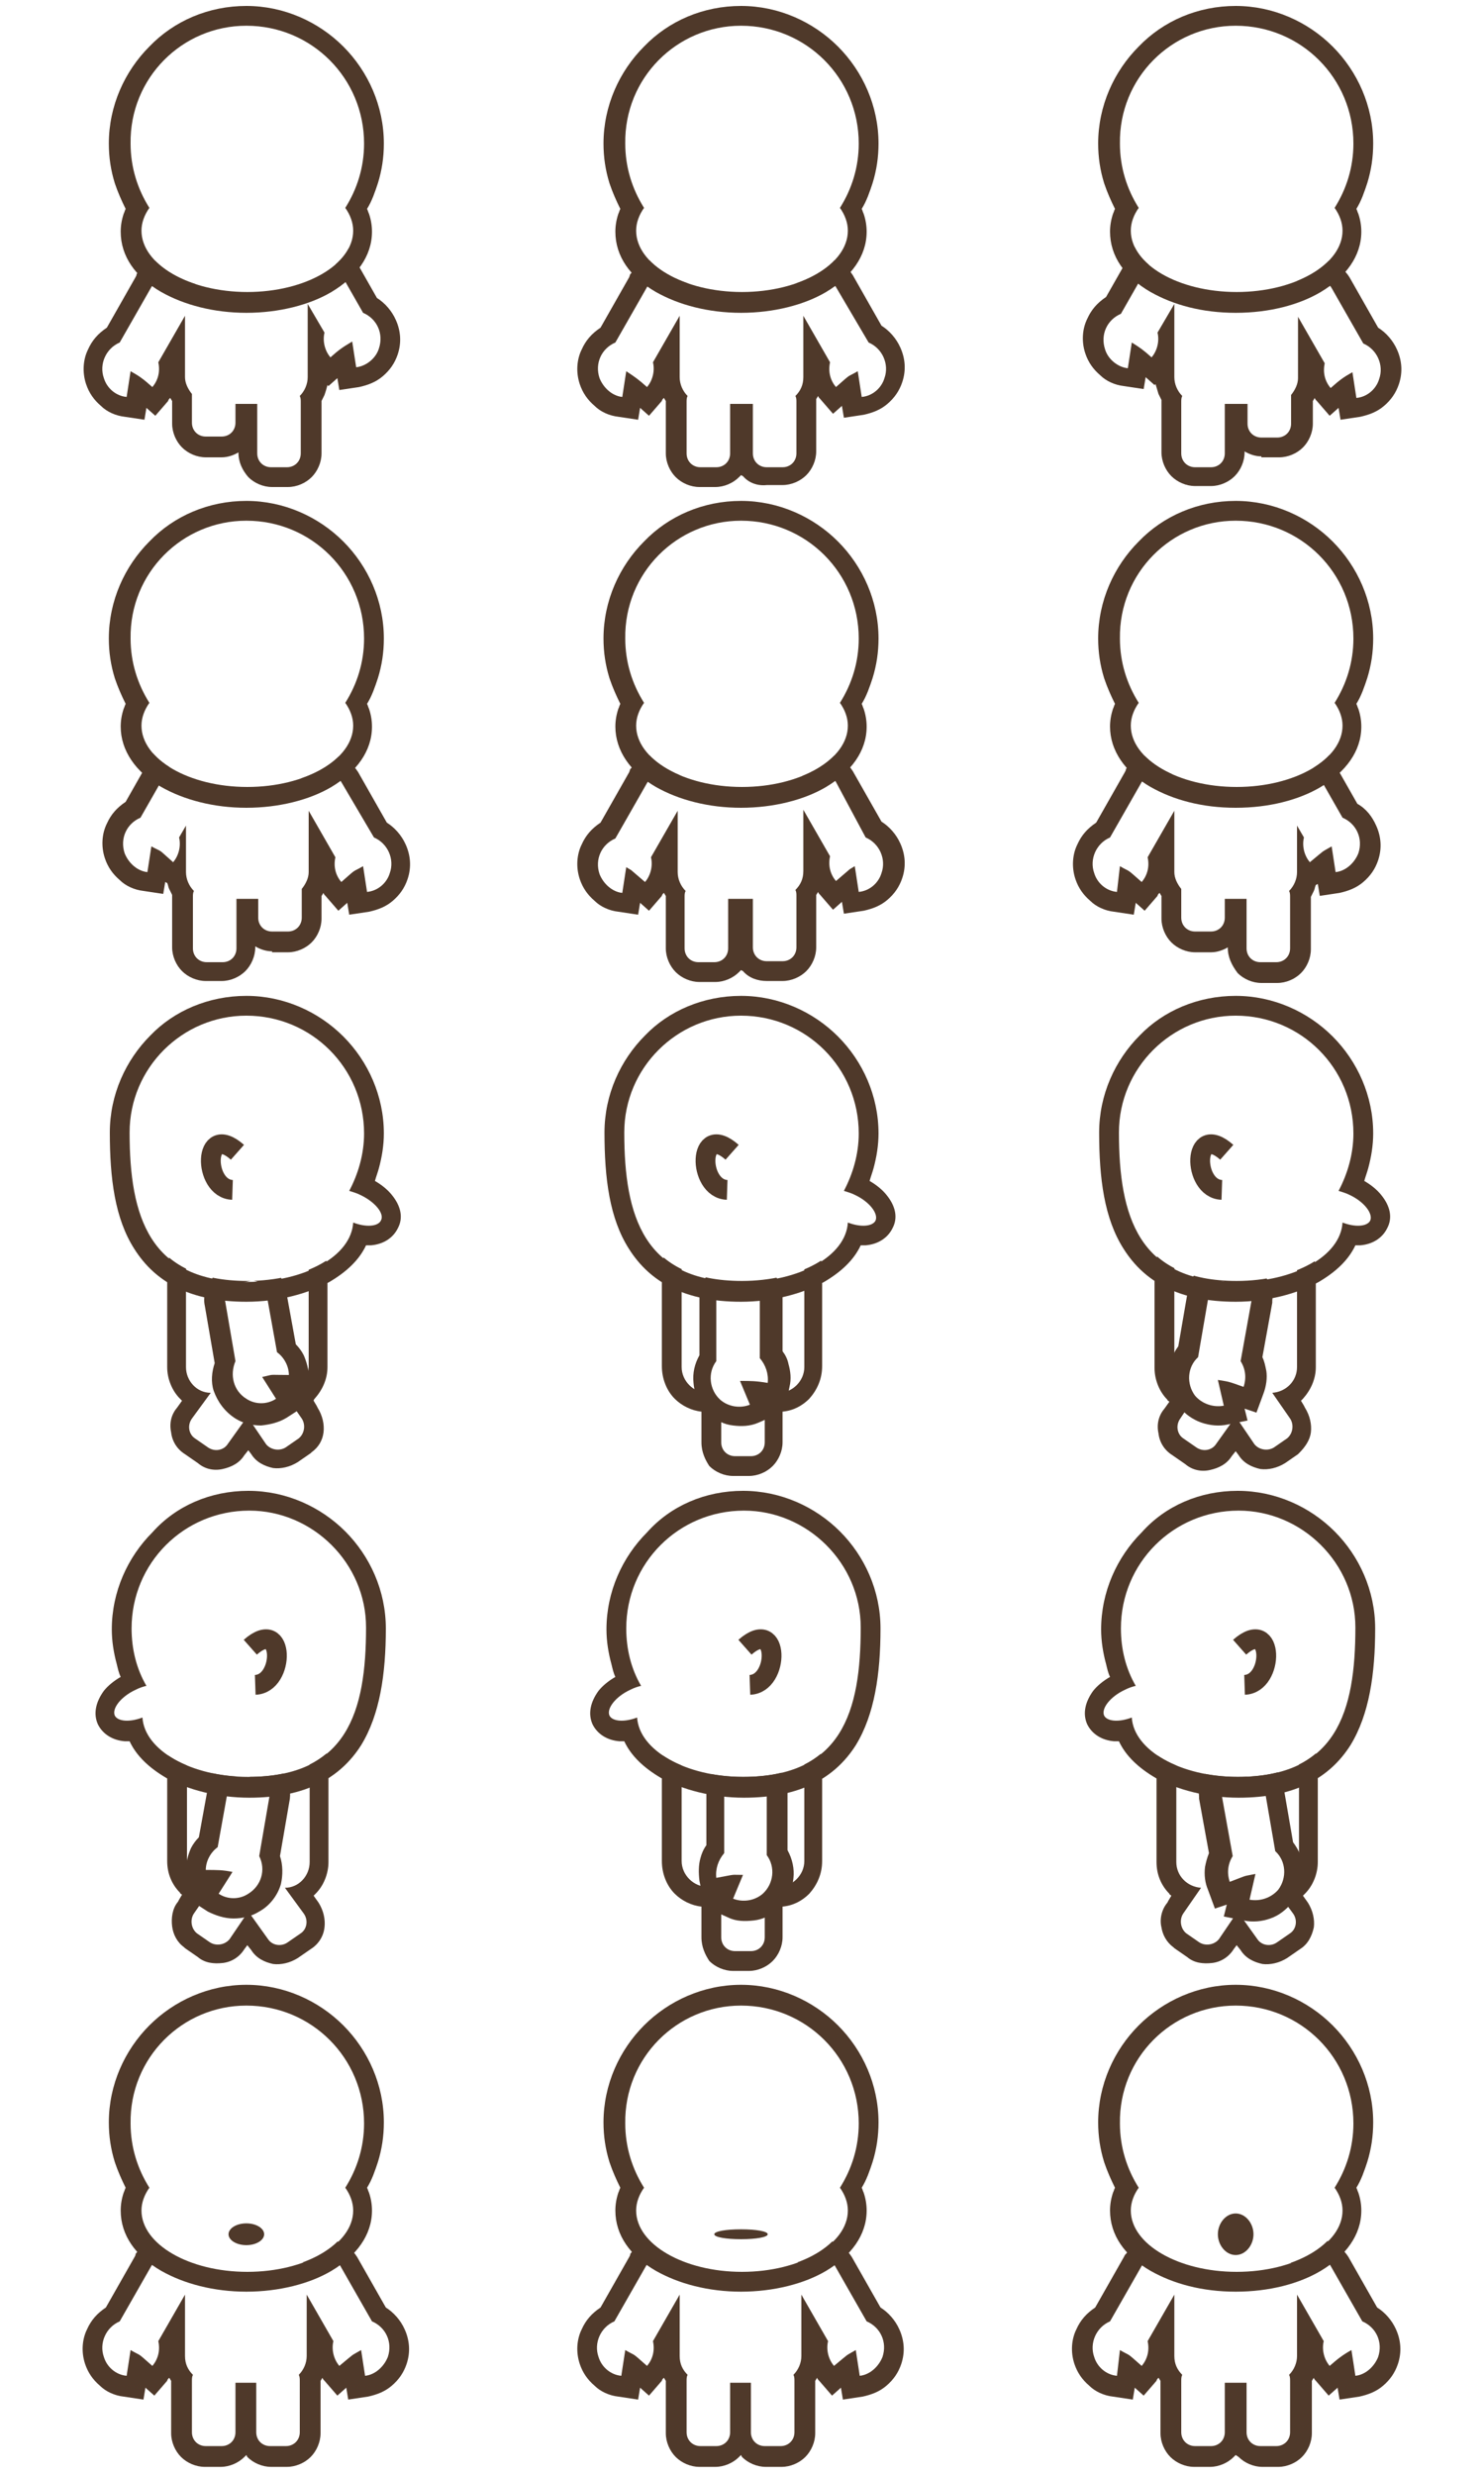 <svg xmlns="http://www.w3.org/2000/svg" xmlns:xlink="http://www.w3.org/1999/xlink" width="150" height="250" viewBox="0 0 150 250"><g id="stroke_legs_1_"><defs><path id="SVGID_1_" d="M0 0v250h150V0H0zm124.9 2.6c6.6 0 11.9 5.3 11.9 11.9 0 2.4-.7 4.6-1.9 6.5.5.7.8 1.5.8 2.3 0 3.4-4.8 6.2-10.7 6.2s-10.7-2.8-10.7-6.2c0-.8.3-1.6.8-2.3-1.2-1.9-1.9-4.1-1.9-6.5-.1-6.6 5.2-11.9 11.7-11.9zm0 50c6.6 0 11.9 5.3 11.9 11.9 0 2.4-.7 4.6-1.9 6.5.5.7.8 1.5.8 2.3 0 3.4-4.8 6.2-10.7 6.2s-10.7-2.8-10.7-6.2c0-.8.3-1.6.8-2.3-1.2-1.9-1.9-4.1-1.9-6.5-.1-6.6 5.2-11.9 11.7-11.9zm-50-50c6.6 0 11.9 5.3 11.9 11.9 0 2.4-.7 4.6-1.9 6.5.5.7.8 1.5.8 2.3 0 3.4-4.8 6.2-10.7 6.2s-10.7-2.8-10.7-6.2c0-.8.3-1.6.8-2.3-1.2-1.9-1.9-4.1-1.9-6.5-.1-6.6 5.2-11.9 11.7-11.9zm0 50c6.6 0 11.9 5.3 11.9 11.9 0 2.4-.7 4.6-1.9 6.5.5.7.8 1.5.8 2.3 0 3.4-4.8 6.2-10.7 6.2s-10.7-2.8-10.7-6.2c0-.8.3-1.6.8-2.3-1.2-1.9-1.9-4.1-1.9-6.5-.1-6.6 5.2-11.9 11.7-11.9zm-50-50c6.6 0 11.9 5.3 11.9 11.9 0 2.4-.7 4.6-1.9 6.5.5.7.8 1.5.8 2.3 0 3.4-4.8 6.2-10.7 6.2-5.9 0-10.7-2.8-10.7-6.2 0-.8.3-1.6.8-2.3-1.2-1.9-1.9-4.1-1.9-6.5-.1-6.6 5.2-11.9 11.7-11.9zm0 50c6.6 0 11.9 5.3 11.9 11.9 0 2.4-.7 4.6-1.9 6.5.5.7.8 1.5.8 2.3 0 3.4-4.8 6.2-10.7 6.2-5.9 0-10.7-2.8-10.7-6.2 0-.8.3-1.6.8-2.3-1.2-1.9-1.9-4.1-1.9-6.5-.1-6.6 5.2-11.9 11.7-11.9zm10.7 170.7c0 3.4-4.8 6.2-10.7 6.2-5.9 0-10.7-2.8-10.7-6.2 0-.8.3-1.6.8-2.3-1.2-1.9-1.9-4.1-1.9-6.5 0-6.6 5.3-11.9 11.9-11.9 6.6 0 11.9 5.3 11.9 11.9 0 2.4-.7 4.6-1.9 6.5.3.7.6 1.4.6 2.3zm-10.5-43.8c-5.8 0-10.5-2.7-10.7-6-1.3.5-2.5.4-2.8-.2-.3-.7.6-1.9 2.1-2.6.4-.2.7-.3 1.1-.4-1-1.7-1.5-3.7-1.5-5.8 0-6.6 5.3-11.9 11.9-11.9 6.6 0 11.9 5.3 11.9 11.9-.2 8.4-2.1 15-12 15zm13.4-56.3c-.3.6-1.5.7-2.8.2-.2 3.4-4.9 6-10.7 6-9.9 0-11.9-6.6-11.9-15.1 0-6.6 5.3-11.9 11.9-11.9 6.6 0 11.9 5.3 11.9 11.9 0 2.1-.6 4.1-1.5 5.8.3.1.7.2 1.1.4 1.3.9 2.3 2 2 2.7zm47.1 100.1c0 3.4-4.8 6.2-10.7 6.2s-10.7-2.8-10.7-6.2c0-.8.3-1.6.8-2.3-1.2-1.9-1.9-4.1-1.9-6.5 0-6.6 5.3-11.9 11.9-11.9 6.6 0 11.9 5.3 11.9 11.9 0 2.4-.7 4.6-1.9 6.5.3.7.6 1.4.6 2.3zm-10.5-43.8c-5.8 0-10.5-2.7-10.7-6-1.3.5-2.5.4-2.8-.2-.3-.7.6-1.9 2.1-2.6.4-.2.7-.3 1.1-.4-1-1.7-1.5-3.7-1.5-5.8 0-6.6 5.3-11.9 11.9-11.9 6.6 0 11.9 5.3 11.9 11.9-.2 8.4-2.1 15-12 15zm13.4-56.3c-.3.6-1.5.7-2.8.2-.2 3.4-4.9 6-10.7 6-9.9 0-11.9-6.6-11.9-15.1 0-6.6 5.3-11.9 11.9-11.9 6.6 0 11.9 5.3 11.9 11.9 0 2.1-.6 4.1-1.5 5.8.3.1.7.2 1.1.4 1.3.9 2.3 2 2 2.7zm47.1 100.1c0 3.4-4.8 6.2-10.7 6.2s-10.7-2.8-10.7-6.2c0-.8.3-1.6.8-2.3-1.2-1.9-1.9-4.1-1.9-6.5 0-6.6 5.3-11.9 11.9-11.9 6.6 0 11.9 5.3 11.9 11.9 0 2.4-.7 4.6-1.9 6.5.3.7.6 1.4.6 2.3zm-10.5-43.8c-5.8 0-10.5-2.7-10.7-6-1.3.5-2.5.4-2.8-.2-.3-.7.6-1.9 2.1-2.6.4-.2.7-.3 1.1-.4-1-1.7-1.5-3.7-1.5-5.8 0-6.6 5.3-11.9 11.9-11.9 6.6 0 11.9 5.3 11.9 11.9-.2 8.4-2.1 15-12 15zm13.4-56.3c-.3.6-1.5.7-2.8.2-.2 3.4-4.9 6-10.7 6-9.9 0-11.9-6.6-11.9-15.1 0-6.6 5.3-11.9 11.9-11.9 6.6 0 11.9 5.3 11.9 11.9 0 2.1-.6 4.1-1.5 5.8.3.1.7.2 1.1.4 1.3.9 2.3 2 2 2.7z"/></defs><clipPath id="SVGID_2_"><use xlink:href="#SVGID_1_" overflow="visible"/></clipPath><g id="stroke_legs" clip-path="url(#SVGID_2_)"><path fill-rule="evenodd" clip-rule="evenodd" fill="#4F392A" d="M123.8 90.7v2c0 .8-.6 1.4-1.4 1.4h-1.6c-.8 0-1.4-.6-1.4-1.4v-2.9c-.4-.5-.7-1.1-.7-1.7v-6.2l-2.7 4.7c.2.9 0 1.8-.6 2.5-1.7-1.5-1-.9-2.2-1.6l-.3 2.6c-1.1-.1-2-.9-2.3-1.9-.5-1.4.2-3 1.6-3.6l3.2-5.6c.4-.7 1.3-.9 1.9-.5 0 0 13.7-4.1 15.2-1.5l3.2 5.6c1.4.6 2.1 2.1 1.6 3.6-.4 1-1.3 1.8-2.3 1.9l-.4-2.6c-1.2.7-.5.2-2.2 1.6-.6-.7-.8-1.7-.6-2.5l-.7-1.2v4.7c0 .7-.3 1.4-.8 1.9.1.2.1.4.1.6v5.2c0 .8-.6 1.4-1.4 1.4h-1.6c-.8 0-1.4-.6-1.4-1.4v-5h-2.2v-.1zm.3 5c-.5.3-1.1.5-1.7.5h-1.6c-.9 0-1.8-.4-2.4-1-.6-.6-1-1.5-1-2.4v-2.3c-.1-.1-.1-.2-.2-.3-.1.1-.2.2-.2.3l-1.3 1.5-.9-.8-.2 1.2-2-.3c-.9-.1-1.8-.5-2.4-1.1-.7-.6-1.2-1.3-1.5-2.2-.4-1.2-.3-2.5.2-3.5.4-.9 1-1.6 1.9-2.2l2.9-5.1.1-.2v-.1c.5-.7 1.1-1.1 1.9-1.3.5-.1 1.1-.2 1.7 0 .6-.2 1.5-.4 2.7-.7l.7-1.2v1.1c4.7-1.1 12-2.2 13.5.5l2.9 5.1c.9.5 1.5 1.3 1.9 2.2.5 1.1.6 2.3.2 3.5-.3.9-.8 1.6-1.5 2.2-.7.6-1.5.9-2.4 1.1l-2 .3-.2-1.2-.2.1c-.1.2-.1.4-.2.6l-.3.6v5.3c0 .9-.4 1.8-1 2.4-.6.6-1.5 1-2.4 1h-1.6c-.9 0-1.8-.4-2.4-1-.6-.8-1-1.6-1-2.6z"/><path fill-rule="evenodd" clip-rule="evenodd" fill="#4F392A" d="M116.4 36.1c.6-.7.8-1.7.6-2.5l1.7-2.9v7.4c0 .7.3 1.4.8 1.9-.1.2-.1.4-.1.6v5.2c0 .8.6 1.4 1.4 1.4h1.6c.8 0 1.4-.6 1.4-1.4v-5h2.3v2c0 .8.6 1.4 1.4 1.4h1.6c.8 0 1.4-.6 1.4-1.4v-2.9c.4-.5.7-1.1.7-1.7V32l2.7 4.7c-.2.9 0 1.8.6 2.5.9-.8 1.3-1.1 2.2-1.6l.4 2.6c1.1-.1 2-.9 2.3-1.9.5-1.4-.2-3-1.6-3.6l-3.2-5.6c-.4-.7-1.2-.9-1.9-.5-1.6.9-13.3-7.6-16.2-2.5l-3.2 5.6c-1.4.6-2.1 2.1-1.6 3.6.3 1 1.3 1.8 2.3 1.9l.4-2.6c.8.5 1.1.7 2 1.5zm11.1 10c-.6 0-1.2-.2-1.7-.5v.1c0 .9-.4 1.8-1 2.4-.6.6-1.5 1-2.4 1h-1.6c-.9 0-1.8-.4-2.4-1-.6-.6-1-1.5-1-2.4v-5.3l-.3-.6c-.1-.3-.2-.7-.3-1l-.1.1-.9-.8-.2 1.2-2-.3c-.9-.1-1.8-.5-2.4-1.1-.7-.6-1.2-1.3-1.5-2.2-.4-1.2-.3-2.5.2-3.5.4-.9 1-1.6 1.9-2.2l2.9-5.1c2.8-5 9.6-1.9 14.5.3v-.8l.7 1.2c1 .6 1.5 1.3 1.8 1.1.8-.5 1.7-.6 2.6-.3.8.2 1.6.8 2.1 1.6l2.9 5.1c.8.5 1.5 1.3 1.9 2.2.5 1.1.6 2.3.2 3.5-.3.9-.8 1.6-1.5 2.2-.7.6-1.5.9-2.4 1.1l-2 .3-.2-1.2-.9.8-1.3-1.5c-.1-.1-.2-.2-.2-.3-.1.1-.1.2-.2.3v2.3c0 .9-.4 1.8-1 2.4-.6.6-1.5 1-2.4 1h-1.8z"/><path fill-rule="evenodd" clip-rule="evenodd" fill="#4F392A" d="M23.8 40.7v2c0 .8-.6 1.4-1.4 1.4h-1.6c-.8 0-1.4-.6-1.4-1.4v-2.9c-.4-.5-.7-1.1-.7-1.7v-6.2L16 36.6c.2.9 0 1.8-.6 2.5-.9-.8-1.3-1.1-2.2-1.6l-.4 2.6c-1.1-.1-2-.9-2.3-1.9-.5-1.4.2-3 1.6-3.6l3.2-5.6c.4-.7 1.3-.9 1.9-.5l1.4.8s12.8-7.1 14.9-3.3l3.2 5.6c1.4.6 2.1 2.1 1.6 3.6-.3 1-1.3 1.8-2.3 1.9l-.4-2.6c-1 .6-1.3.8-2.2 1.6-.6-.7-.8-1.7-.6-2.5l-1.7-2.9v7.4c0 .7-.3 1.4-.8 1.9.1.2.1.4.1.6v5.2c0 .8-.6 1.4-1.4 1.4h-1.6c-.8 0-1.4-.6-1.4-1.4v-5h-2.2v-.1zm.3 5c-.5.3-1.1.5-1.7.5h-1.6c-.9 0-1.8-.4-2.4-1-.6-.6-1-1.5-1-2.4v-2.3c-.1-.1-.1-.2-.2-.3-.1.1-.2.2-.2.3L15.7 42l-.9-.8-.2 1.2-2-.3c-.9-.1-1.8-.5-2.4-1.1-.7-.6-1.2-1.3-1.5-2.2-.4-1.2-.3-2.5.2-3.5.4-.9 1-1.6 1.9-2.2l2.9-5.1.1-.2v-.1c.5-.7 1.1-1.1 1.9-1.3.8-.2 1.8-.1 2.6.3l.2.1.2.1c.2-.1.5-.3.8-.4l1.2-2.1V26c4.4-2 12.3-5 14.5-1l2.9 5.1c.8.5 1.5 1.3 1.9 2.2.5 1.1.6 2.3.2 3.5-.3.9-.8 1.6-1.5 2.2-.7.6-1.5.9-2.4 1.1l-2 .3-.2-1.2-.9.8-.1-.1c-.1.4-.2.7-.3 1l-.3.6v5.3c0 .9-.4 1.8-1 2.4-.6.6-1.5 1-2.4 1h-1.6c-.9 0-1.8-.4-2.4-1-.6-.7-1-1.5-1-2.5z"/><path fill-rule="evenodd" clip-rule="evenodd" fill="#4F392A" d="M72.9 190.7v5c0 .8.6 1.4 1.4 1.4h1.6c.8 0 1.4-.6 1.4-1.4v-3.3l.6-1.2.8-.6c1.4 0 2.6-1.2 2.6-2.6v-9.7c0-1.4-1.2-2.6-2.6-2.6h-7.2c-1.4 0-2.6 1.2-2.6 2.6v9.7c0 1.4 1.2 2.6 2.6 2.6h1.4v.1zm-2 5v-3.1c-1-.1-2-.6-2.7-1.3-.8-.8-1.3-2-1.3-3.3v-9.7c0-1.3.5-2.4 1.3-3.2.8-.8 2-1.4 3.2-1.4h7.2c1.3 0 2.4.5 3.2 1.4.8.8 1.3 2 1.3 3.2v9.7c0 1.3-.5 2.4-1.3 3.3-.7.7-1.6 1.2-2.7 1.3v3.1c0 .9-.4 1.8-1 2.4-.6.6-1.5 1-2.4 1h-1.6c-.9 0-1.8-.4-2.4-1-.4-.6-.8-1.4-.8-2.4z"/><path fill-rule="evenodd" clip-rule="evenodd" fill="#4F392A" d="M31.7 141.5l.3.5.1.2c.5.8.7 1.7.6 2.5-.1.8-.5 1.5-1.2 2l-.1.1-1.3.9c-.8.5-1.7.7-2.5.6-.9-.2-1.7-.6-2.2-1.4l-.3-.4-.4.5c-.5.8-1.3 1.2-2.2 1.4-.9.2-1.8 0-2.5-.6l-1.3-.9c-.8-.5-1.3-1.3-1.4-2.2-.2-.9 0-1.8.6-2.5l.5-.7-.2-.2c-.8-.8-1.3-2-1.3-3.2v-9.7c0-1.3.5-2.4 1.3-3.2.8-.8 2-1.4 3.2-1.4h7.2c1.3 0 2.4.5 3.2 1.4.8.8 1.3 2 1.3 3.2v9.7c0 1.2-.5 2.3-1.3 3.2 0 0-.1.1-.1.2zm-3-.8l1.8 2.6c.4.6.3 1.5-.3 2l-1.3.9c-.6.4-1.5.3-2-.3l-1.9-2.8-2 2.8c-.4.6-1.3.8-2 .3l-1.3-.9c-.6-.4-.8-1.3-.3-2l1.9-2.6c-1.4 0-2.5-1.2-2.5-2.6v-9.7c0-1.4 1.2-2.6 2.6-2.6h7.2c1.4 0 2.6 1.2 2.6 2.6v9.7c-.1 1.4-1.2 2.5-2.5 2.6z"/><path fill-rule="evenodd" clip-rule="evenodd" fill="#4F392A" d="M26.1 90.7v2c0 .8.6 1.4 1.4 1.4h1.6c.8 0 1.4-.6 1.4-1.4v-2.9c.4-.5.7-1.1.7-1.7v-6.2l2.7 4.7c-.2.9 0 1.8.6 2.5 1.7-1.5 1-.9 2.2-1.6l.4 2.6c1.1-.1 2-.9 2.3-1.9.5-1.4-.2-3-1.6-3.6L34.5 79c-.4-.7-1.3-.9-1.9-.5-3.7 2.2-11.1-8.7-15.2-1.5l-3.2 5.6c-1.4.6-2.1 2.1-1.6 3.6.4 1 1.3 1.8 2.3 1.9l.4-2.6c1.3.7.5.1 2.2 1.6.6-.7.8-1.7.6-2.5l.7-1.2v4.7c0 .7.3 1.4.8 1.9-.1.2-.1.4-.1.6v5.2c0 .8.6 1.4 1.4 1.4h1.6c.8 0 1.4-.6 1.4-1.4v-5h2.2v-.1zm1.4 5.4c-.6 0-1.2-.2-1.7-.5v.1c0 .9-.4 1.8-1 2.4-.6.6-1.5 1-2.4 1h-1.6c-.9 0-1.8-.4-2.4-1-.6-.6-1-1.5-1-2.4v-5.3l-.3-.6c-.1-.2-.1-.4-.2-.6l-.2-.1-.2 1.2-2-.3c-.9-.1-1.8-.5-2.4-1.1-.7-.6-1.2-1.3-1.5-2.2-.4-1.2-.3-2.5.2-3.5.4-.9 1-1.6 1.9-2.2l2.9-5.1c3.5-6.1 8-3.4 12.2-.9.5.3.9.5 1.3.8v-1.4l1.1 2c.6.3 1.1.4 1.3.3.8-.5 1.7-.6 2.6-.3.8.2 1.6.8 2.1 1.6l2.9 5.1c.8.5 1.5 1.3 1.9 2.2.5 1.1.6 2.3.2 3.5-.3.9-.8 1.6-1.5 2.2-.7.6-1.5.9-2.4 1.1l-2 .3-.2-1.2-.9.8-1.3-1.5c-.1-.1-.2-.2-.2-.3-.1.1-.1.2-.2.3v2.3c0 .9-.4 1.8-1 2.4-.6.6-1.5 1-2.4 1h-1.6z"/><path fill-rule="evenodd" clip-rule="evenodd" fill="#4F392A" d="M76.1 90.7v5c0 .8.6 1.4 1.4 1.4h1.6c.8 0 1.4-.6 1.4-1.4v-5.2c0-.2 0-.4-.1-.6.5-.5.8-1.1.8-1.9v-6.2l2.7 4.7c-.2.9 0 1.8.6 2.5l1.4-1.2.5-.3.4 2.6c1.1-.1 2-.9 2.3-1.9.5-1.4-.2-3-1.6-3.6l-3-5.6c-.4-.7-1.2-.9-1.9-.5l-1.4.8-.1.1v-.9c0-1.4-1.2-2.6-2.6-2.6h-7.2c-1.4 0-2.6 1.2-2.6 2.6v.9l-1.4-.8c-.7-.4-1.5-.2-1.9.5l-3.2 5.6c-1.4.6-2.1 2.1-1.6 3.6.4 1 1.3 1.8 2.3 1.9l.4-2.6.5.3 1.4 1.2c.6-.7.8-1.7.6-2.5l2.7-4.7v6.2c0 .7.3 1.4.8 1.9-.1.2-.1.4-.1.6v5.2c0 .8.6 1.4 1.4 1.4h1.6c.8 0 1.4-.6 1.4-1.4v-5h2.5v-.1zm-1 7.4l-.2-.1-.2.2c-.6.6-1.5 1-2.4 1h-1.6c-.9 0-1.8-.4-2.4-1-.6-.6-1-1.5-1-2.4v-5.3c-.1-.1-.1-.2-.2-.3-.1.1-.2.2-.2.3L65.6 92l-.9-.8-.2 1.2-2-.3c-.9-.1-1.8-.5-2.4-1.1-.7-.6-1.2-1.3-1.5-2.2-.4-1.2-.3-2.5.2-3.5.4-.9 1-1.6 1.9-2.2l2.9-5.1.1-.3.1-.1c.5-.7 1.1-1.1 1.9-1.3.5-.1 1-.2 1.5-.1.2-.4.5-.8.9-1.2.8-.8 2-1.4 3.2-1.4h7.2c1.3 0 2.4.5 3.2 1.4.3.3.6.8.9 1.2.5-.1 1-.1 1.5.1.8.2 1.6.8 2.1 1.6l2.9 5.1c.8.5 1.5 1.3 1.9 2.2.5 1.1.6 2.3.2 3.5-.3.9-.8 1.6-1.5 2.2-.7.6-1.5.9-2.4 1.1l-2 .3-.2-1.2-.9.8-1.3-1.5c-.1-.1-.2-.2-.2-.3-.1.1-.1.2-.2.3v5.3c0 .9-.4 1.8-1 2.4-.6.6-1.5 1-2.4 1h-1.6c-.9 0-1.8-.3-2.4-1z"/><path fill-rule="evenodd" clip-rule="evenodd" fill="#4F392A" d="M28.7 175.8h-7.2c-1.4 0-2.6 1.2-2.6 2.6v9.7c0 1.4 1.1 2.5 2.5 2.6l-1.8 2.6c-.4.6-.3 1.5.3 2l1.3.9c.6.4 1.5.3 2-.3l1.9-2.8 2 2.8c.4.6 1.3.8 2 .3l1.3-.9c.6-.4.8-1.3.3-2l-1.9-2.6c1.4 0 2.5-1.2 2.5-2.6v-9.7c0-1.4-1.2-2.6-2.6-2.6zm-7.2-2h7.2c1.3 0 2.4.5 3.2 1.4.8.8 1.3 2 1.3 3.2v9.7c0 1.2-.5 2.4-1.3 3.2l-.2.2.5.7c.5.8.7 1.7.6 2.5-.1.9-.6 1.7-1.4 2.2l-1.3.9c-.8.5-1.7.7-2.5.6-.9-.2-1.7-.6-2.2-1.4l-.4-.5-.3.4c-.5.8-1.3 1.3-2.2 1.4-.9.1-1.8 0-2.5-.6l-1.3-.9-.1-.1c-.7-.5-1.1-1.3-1.2-2.1-.1-.8 0-1.8.6-2.5l.1-.2.3-.5c-.1-.1-.2-.1-.2-.2-.8-.8-1.3-1.9-1.3-3.2v-9.7c0-1.3.5-2.4 1.3-3.2.8-.8 2-1.3 3.3-1.3z"/><path fill-rule="evenodd" clip-rule="evenodd" fill="#4F392A" d="M121.3 123.8h7.2c1.3 0 2.4.5 3.2 1.4.8.8 1.3 2 1.3 3.2v9.7c0 1.2-.5 2.3-1.3 3.2l-.2.2.3.5.1.2c.5.8.7 1.7.6 2.5-.1.8-.6 1.5-1.2 2.1l-.1.1-1.3.9c-.8.5-1.7.7-2.5.6-.9-.2-1.7-.6-2.2-1.4l-.3-.4-.4.5c-.5.8-1.3 1.2-2.2 1.4-.9.2-1.8 0-2.5-.6l-1.3-.9c-.8-.5-1.3-1.3-1.4-2.2-.2-.9 0-1.8.6-2.5l.5-.7c-.1-.1-.2-.1-.2-.2-.8-.8-1.3-2-1.3-3.2v-9.7c0-1.3.5-2.4 1.3-3.2.9-1 2-1.5 3.3-1.5zm0 2h7.2c1.4 0 2.6 1.2 2.6 2.6v9.7c0 1.4-1.1 2.5-2.5 2.6l1.8 2.6c.4.6.3 1.5-.3 2l-1.3.9c-.6.4-1.5.3-2-.3l-1.9-2.8-2 2.8c-.4.6-1.3.8-2 .3l-1.3-.9c-.6-.4-.8-1.3-.3-2l1-1.5s.2-1.3-.1-1.4c-.9-.4-1.5-1.3-1.5-2.4v-9.7c0-1.3 1.2-2.5 2.6-2.5z"/><path fill-rule="evenodd" clip-rule="evenodd" fill="#4F392A" d="M128.7 175.8h-7.2c-1.4 0-2.6 1.2-2.6 2.6v9.7c0 1.4 1.1 2.5 2.5 2.6l-1.8 2.6c-.4.6-.3 1.5.3 2l1.3.9c.6.4 1.5.3 2-.3l1.9-2.8 2 2.8c.4.6 1.3.8 2 .3l1.3-.9c.6-.4.8-1.3.3-2l-1.1-1.5s.1-1.2.4-1.4c.8-.5 1.3-1.3 1.3-2.3v-9.7c0-1.4-1.2-2.6-2.6-2.6zm-7.2-2h7.2c1.3 0 2.4.5 3.2 1.4.8.8 1.3 2 1.3 3.2v9.7c0 1.2-.5 2.4-1.3 3.2l-.2.2.5.7c.5.8.7 1.7.6 2.5-.2.9-.6 1.7-1.4 2.2l-1.3.9c-.8.5-1.7.7-2.5.6-.9-.2-1.7-.6-2.2-1.4l-.4-.5-.3.4c-.5.8-1.3 1.3-2.2 1.4-.9.1-1.8 0-2.5-.6l-1.3-.9-.1-.1c-.7-.5-1.1-1.3-1.2-2-.2-.8 0-1.8.6-2.5l.1-.2.3-.5c-.1-.1-.2-.1-.2-.2-.8-.8-1.3-1.9-1.3-3.2v-9.7c0-1.3.5-2.4 1.3-3.2.8-.9 2-1.4 3.3-1.4z"/><path fill-rule="evenodd" clip-rule="evenodd" fill="#4F392A" d="M65.4 39.1c.6-.7.8-1.7.6-2.5l2.7-4.7v6.2c0 .7.3 1.4.8 1.9-.1.2-.1.4-.1.6v5.2c0 .8.6 1.4 1.4 1.4h1.6c.8 0 1.4-.6 1.4-1.4v-5h2.3v5c0 .8.6 1.4 1.4 1.4h1.6c.8 0 1.4-.6 1.4-1.4v-5.2c0-.2 0-.4-.1-.6.5-.5.8-1.1.8-1.9v-6.2l2.7 4.7c-.2.9 0 1.8.6 2.5 1.7-1.5 1-.9 2.2-1.6l.4 2.6c1.1-.1 2-.9 2.3-1.9.5-1.4-.2-3-1.6-3.6L84.5 29c-.4-.7-1.2-.9-1.9-.5-.3.2-14.9.3-15.3 0-.7-.4-1.5-.2-1.9.5l-3.2 5.6c-1.4.6-2.1 2.1-1.6 3.6.4 1 1.3 1.8 2.3 1.9l.4-2.6c.9.6 1.2.8 2.1 1.6zm9.7 9l-.2-.1-.2.2c-.6.6-1.5 1-2.4 1h-1.6c-.9 0-1.8-.4-2.4-1-.6-.6-1-1.5-1-2.4v-5.3c-.1-.1-.1-.2-.2-.3-.1.1-.2.2-.2.3L65.6 42l-.9-.8-.2 1.2-2-.3c-.9-.1-1.8-.5-2.4-1.1-.7-.6-1.2-1.3-1.5-2.2-.4-1.2-.3-2.5.2-3.5.4-.9 1-1.6 1.9-2.2l2.9-5.1.1-.3.1-.1c.5-.7 1.1-1.1 1.9-1.3.8-.2 1.8-.1 2.6.3h1.1l1.3-2.3v2.2c.9 0 2.1-.1 3.3-.1 1.9 0 3.7 0 5.1.1v-2.3l1.3 2.3h1.1c.8-.5 1.7-.6 2.6-.3.8.2 1.6.8 2.1 1.6l2.9 5.1c.8.5 1.5 1.3 1.9 2.2.5 1.1.6 2.3.2 3.5-.3.9-.8 1.6-1.5 2.2-.7.6-1.5.9-2.4 1.1l-2 .3-.2-1.2-.9.8-1.3-1.5c-.1-.1-.2-.2-.2-.3-.1.1-.1.2-.2.3v5.3c0 .9-.4 1.8-1 2.4-.6.6-1.5 1-2.4 1h-1.6c-.9.1-1.8-.2-2.4-.9z"/><path fill-rule="evenodd" clip-rule="evenodd" fill="#4F392A" d="M73.8 240.7v5c0 .8-.6 1.4-1.4 1.4h-1.6c-.8 0-1.4-.6-1.4-1.4v-5.2c0-.2 0-.4.1-.6-.5-.5-.8-1.1-.8-1.9v-6.2l-2.7 4.7c.2.9 0 1.8-.6 2.5-1.7-1.5-1-.9-2.2-1.6l-.4 2.6c-1.1-.1-2-.9-2.3-1.9-.5-1.4.2-3 1.6-3.6l3.2-5.6c.4-.7 1.3-.9 1.9-.5.5.3 14.9.3 15.3 0 .7-.4 1.5-.2 1.9.5l3.2 5.6c1.4.6 2.1 2.1 1.6 3.6-.4 1-1.3 1.8-2.3 1.9l-.4-2.6c-1.2.7-.5.2-2.2 1.6-.6-.7-.8-1.7-.6-2.5l-2.7-4.7v6.2c0 .7-.3 1.4-.8 1.9.1.2.1.4.1.6v5.2c0 .8-.6 1.4-1.4 1.4h-1.6c-.8 0-1.4-.6-1.4-1.4v-5h-2.1zm1.1 7.3l-.2.2c-.6.6-1.5 1-2.4 1h-1.6c-.9 0-1.8-.4-2.4-1-.6-.6-1-1.5-1-2.4v-5.3c-.1-.1-.1-.2-.2-.3-.1.1-.2.2-.2.3l-1.3 1.5-.9-.8-.2 1.2-2-.3c-.9-.1-1.8-.5-2.4-1.1-.7-.6-1.2-1.3-1.5-2.2-.4-1.2-.3-2.5.2-3.5.4-.9 1-1.6 1.9-2.2l2.9-5.1.1-.2v-.1c.5-.7 1.1-1.1 1.9-1.3.8-.2 1.8-.1 2.6.3h1.1l1.3-2.3v2.3H79v-2.3l1.3 2.3h1.1c.8-.5 1.7-.6 2.6-.3.8.2 1.6.8 2.1 1.6l2.9 5.1c.8.5 1.5 1.3 1.9 2.2.5 1.1.6 2.3.2 3.5-.3.9-.8 1.6-1.5 2.2-.7.6-1.5.9-2.4 1.1l-2 .3-.2-1.2-.9.8-1.3-1.5c-.1-.1-.2-.2-.2-.3-.1.1-.1.2-.2.3v5.3c0 .9-.4 1.8-1 2.4-.6.6-1.5 1-2.4 1h-1.6c-.9 0-1.8-.4-2.4-1l-.1-.2z"/><path fill-rule="evenodd" clip-rule="evenodd" fill="#4F392A" d="M123.8 240.7v5c0 .8-.6 1.4-1.4 1.4h-1.6c-.8 0-1.4-.6-1.4-1.4v-5.2c0-.2 0-.4.1-.6-.5-.5-.8-1.1-.8-1.9v-6.2l-2.7 4.7c.2.9 0 1.8-.6 2.5-1.7-1.5-1-.9-2.2-1.6l-.3 2.6c-1.1-.1-2-.9-2.3-1.9-.5-1.4.2-3 1.6-3.6l3.2-5.6c.4-.7 1.3-.9 1.9-.5.2.1 14.4.5 15.3 0 .7-.4 1.5-.2 1.9.5l3.2 5.6c1.4.6 2.1 2.1 1.6 3.6-.4 1-1.3 1.8-2.3 1.9l-.4-2.6c-.9.5-1.4.9-2.2 1.6-.6-.7-.8-1.7-.6-2.5l-2.7-4.7v6.2c0 .7-.3 1.4-.8 1.9.1.2.1.4.1.6v5.2c0 .8-.6 1.4-1.4 1.4h-1.6c-.8 0-1.4-.6-1.4-1.4v-5h-2.2zm1.1 7.3l-.2.2c-.6.6-1.5 1-2.4 1h-1.6c-.9 0-1.8-.4-2.4-1-.6-.6-1-1.5-1-2.4v-5.3c-.1-.1-.1-.2-.2-.3-.1.1-.2.2-.2.3l-1.3 1.5-.9-.8-.2 1.2-2-.3c-.9-.1-1.8-.5-2.4-1.1-.7-.6-1.2-1.3-1.5-2.2-.4-1.2-.3-2.5.2-3.5.4-.9 1-1.6 1.9-2.2l2.9-5.1.1-.2.1-.1c.5-.7 1.1-1.1 1.9-1.3.8-.2 1.8-.1 2.6.3h1.1l1.3-2.3v2.3h8.5v-2.3l1.3 2.3h1.1c.8-.5 1.7-.6 2.6-.3.8.2 1.6.8 2.1 1.6l2.9 5.1c.8.5 1.5 1.3 1.9 2.2.5 1.1.6 2.3.2 3.5-.3.9-.8 1.6-1.5 2.2-.7.6-1.5.9-2.4 1.1l-2 .3-.2-1.2-.9.8-1.3-1.5c-.1-.1-.2-.2-.2-.3-.1.1-.1.2-.2.3v5.3c0 .9-.4 1.8-1 2.4-.6.6-1.5 1-2.4 1h-1.6c-.9 0-1.8-.4-2.4-1l-.3-.2z"/><path fill-rule="evenodd" clip-rule="evenodd" fill="#4F392A" d="M23.8 240.7v5c0 .8-.6 1.4-1.4 1.4h-1.6c-.8 0-1.4-.6-1.4-1.4v-5.2c0-.2 0-.4.1-.6-.5-.5-.8-1.1-.8-1.9v-6.2l-2.7 4.7c.2.9 0 1.8-.6 2.5-1.7-1.5-1-.9-2.2-1.6l-.4 2.6c-1.1-.1-2-.9-2.3-1.9-.5-1.4.2-3 1.6-3.6l3.2-5.6c.4-.7 1.3-.9 1.9-.5.5.3 14.9.3 15.3 0 .7-.4 1.5-.2 1.9.5l3.2 5.6c1.4.6 2.1 2.1 1.6 3.6-.4 1-1.3 1.8-2.3 1.9l-.4-2.6c-1.2.7-.5.2-2.2 1.6-.6-.7-.8-1.7-.6-2.5l-2.7-4.7v6.2c0 .7-.3 1.4-.8 1.9.1.2.1.4.1.6v5.2c0 .8-.6 1.4-1.4 1.4h-1.6c-.8 0-1.4-.6-1.4-1.4v-5h-2.1zm1.1 7.3l-.2.2c-.6.6-1.5 1-2.4 1h-1.6c-.9 0-1.8-.4-2.4-1-.6-.6-1-1.5-1-2.4v-5.3c-.1-.1-.1-.2-.2-.3-.1.1-.2.2-.2.3l-1.3 1.5-.9-.8-.2 1.2-2-.3c-.9-.1-1.8-.5-2.4-1.1-.7-.6-1.2-1.3-1.5-2.2-.4-1.2-.3-2.5.2-3.5.4-.9 1-1.6 1.9-2.2l2.9-5.1.1-.2v-.1c.5-.7 1.1-1.1 1.9-1.3.8-.2 1.8-.1 2.6.3h1.1l1.3-2.3v2.3H29v-2.3l1.3 2.3h1.1c.8-.5 1.7-.6 2.6-.3.8.2 1.6.8 2.1 1.6l2.9 5.1c.8.5 1.5 1.3 1.9 2.2.5 1.1.6 2.3.2 3.5-.3.9-.8 1.6-1.5 2.2-.7.6-1.5.9-2.4 1.1l-2 .3-.2-1.2-.9.8-1.3-1.5c-.1-.1-.2-.2-.2-.3-.1.1-.1.2-.2.3v5.3c0 .9-.4 1.8-1 2.4-.6.6-1.5 1-2.4 1h-1.6c-.9 0-1.8-.4-2.4-1l-.1-.2z"/><path fill-rule="evenodd" clip-rule="evenodd" fill="#4F392A" d="M72.9 142v3.7c0 .8.6 1.4 1.4 1.4h1.6c.8 0 1.4-.6 1.4-1.4v-5h1.4c1.4 0 2.6-1.2 2.6-2.6v-9.7c0-1.4-1.2-2.6-2.6-2.6h-7.2c-1.4 0-2.6 1.2-2.6 2.6v9.7c0 1.4 1.2 2.6 2.6 2.6l1.4 1.3zm-2 3.7v-3.1c-1-.1-2-.6-2.7-1.3-.8-.8-1.3-2-1.3-3.3v-9.7c0-1.3.5-2.4 1.3-3.2.8-.8 2-1.4 3.2-1.4h7.2c1.3 0 2.4.5 3.2 1.4.8.8 1.3 2 1.3 3.2v9.7c0 1.3-.5 2.4-1.3 3.3-.7.7-1.6 1.2-2.7 1.3v3.1c0 .9-.4 1.8-1 2.4-.6.6-1.5 1-2.4 1h-1.6c-.9 0-1.8-.4-2.4-1-.4-.6-.8-1.4-.8-2.4z"/></g><g id="Layer_11" clip-path="url(#SVGID_2_)"><path fill-rule="evenodd" clip-rule="evenodd" fill="#4F392A" d="M23.5 127.8l1.5-.3c.9-.2 1.8.1 2.5.6s1.2 1.3 1.4 2.2l1 5.5c.3.3.6.7.8 1.1.3.7.5 1.4.5 2.2v2H30l.7 1-1.7 1.1c-.8.5-1.7.7-2.6.8-.9 0-1.8-.2-2.6-.7-1.1-.7-1.8-1.7-2.2-2.8-.3-.9-.2-1.9.1-2.8l-1-5.8c-.2-.9.1-1.8.6-2.5.5-.9 1.2-1.5 2.2-1.6zm.3 1.9l1.5-.3c.8-.1 1.5.4 1.6 1.1l1.1 6.1c.7.5 1.2 1.4 1.2 2.3-2.3 0-1.3-.1-2.7.2l1.4 2.2c-.9.6-2.1.6-3 0-1.3-.8-1.7-2.4-1.1-3.8l-1.1-6.4c-.2-.5.3-1.2 1.1-1.4z"/><path fill-rule="evenodd" clip-rule="evenodd" fill="#4F392A" d="M124.2 127.5l1.4.2h.2c.9.2 1.7.7 2.2 1.4.5.7.7 1.5.6 2.3v.2l-1 5.5c.2.4.3.9.4 1.4.1.7 0 1.5-.3 2.3l-.7 1.9-1.2-.4.3 1.2-2 .4c-.9.2-1.8.1-2.7-.2-.8-.3-1.6-.8-2.2-1.6-.8-1-1.1-2.2-1.1-3.4.1-1 .4-1.9 1-2.7l1-5.8c.2-.9.7-1.7 1.4-2.2.9-.4 1.8-.7 2.7-.5zm-.3 2l1.5.3c.8.1 1.3.9 1.1 1.6l-1.1 6.1c.5.8.6 1.7.3 2.6-1.7-.6-1.4-.5-2.6-.7l.6 2.6c-1.1.2-2.2-.2-2.9-1-.9-1.2-.8-2.9.3-3.9l1.1-6.4c.2-.8.9-1.4 1.7-1.2z"/><path fill-rule="evenodd" clip-rule="evenodd" fill="#4F392A" d="M78 141.8l.5 1.1-1.8.8c-.9.4-1.8.4-2.6.3-.9-.1-1.7-.5-2.4-1.1-1-.8-1.5-2-1.6-3.2-.1-1 .1-1.9.6-2.8V131c0-.9.4-1.8 1-2.4.6-.6 1.5-1 2.4-1h1.6c.9 0 1.8.4 2.4 1 .6.6 1 1.5 1 2.4v5.5c.3.4.5.8.6 1.3.2.7.3 1.5.1 2.3l-.4 2-1.4-.3zm-3.2-2.3l1 2.4c-1 .4-2.2.2-3-.5-1.1-1-1.3-2.7-.4-3.9V131c0-.8.6-1.4 1.4-1.4h1.6c.8 0 1.4.6 1.4 1.4v6.2c.6.7.9 1.6.8 2.5-1.2-.2-1.7-.2-2.8-.2z"/><path fill-rule="evenodd" clip-rule="evenodd" fill="#4F392A" d="M26.2 179.7l-1.5-.3c-.8-.1-1.5.4-1.6 1.1l-1.1 6.1c-.7.5-1.2 1.4-1.2 2.3 1.2 0 1.7 0 2.7.2l-1.4 2.2c.9.6 2.1.6 3 0 1.3-.8 1.8-2.4 1.1-3.8l1.1-6.4c.2-.5-.3-1.2-1.1-1.4zm-1.2-2.2l1.5.3c.9.2 1.7.7 2.2 1.4.5.7.7 1.6.6 2.5l-1 5.8c.3.9.3 1.9.1 2.8-.3 1.1-1.1 2.2-2.2 2.8-.8.5-1.7.7-2.6.7-.9 0-1.8-.3-2.6-.7l-1.7-1.1.7-1.1h-1.2v-2c0-.8.2-1.5.5-2.2.2-.4.5-.8.8-1.1l1-5.5c.2-.9.7-1.7 1.4-2.2.7-.3 1.6-.6 2.5-.4z"/><path fill-rule="evenodd" clip-rule="evenodd" fill="#4F392A" d="M76.2 179.6h-1.6c-.8 0-1.4.6-1.4 1.4v6.2c-.6.7-.9 1.6-.8 2.5 2.2-.4 1.3-.3 2.7-.3l-1 2.4c1 .4 2.2.2 3-.5 1.1-1 1.3-2.7.4-3.9v-6.5c.1-.7-.6-1.3-1.3-1.3zm-1.6-2h1.6c.9 0 1.8.4 2.4 1 .6.6 1 1.5 1 2.4v5.9c.5.9.7 1.9.6 2.8-.1 1.2-.7 2.3-1.6 3.2-.7.6-1.5 1-2.4 1.1-.9.1-1.8.1-2.6-.3l-1.8-.8.5-1.1-1.2.2-.4-2c-.1-.8-.1-1.6.1-2.3.1-.4.3-.9.6-1.3v-5.5c0-.9.4-1.8 1-2.4.4-.5 1.3-.9 2.2-.9z"/><path fill-rule="evenodd" clip-rule="evenodd" fill="#4F392A" d="M126.1 179.5l-1.5.3c-.8.1-1.3.9-1.1 1.6l1.1 6.1c-.5.8-.6 1.7-.3 2.6 2.1-.8 1.2-.5 2.6-.8l-.6 2.6c1.1.2 2.2-.2 2.9-1 .9-1.2.8-2.9-.3-3.9l-1.1-6.4c-.2-.7-.9-1.3-1.7-1.1zm-1.7-1.8l1.4-.2c.9-.2 1.8.1 2.5.6s1.2 1.3 1.4 2.2l1 5.8c.6.8 1 1.7 1 2.7.1 1.2-.3 2.4-1.1 3.4-.6.7-1.3 1.3-2.2 1.6-.8.3-1.8.4-2.7.2l-2-.4.3-1.2-1.2.4-.7-1.9c-.3-.7-.4-1.5-.3-2.3.1-.5.2-.9.4-1.4l-1-5.5v-.2c-.1-.8.1-1.7.6-2.3.5-.7 1.3-1.2 2.2-1.4l.4-.1z"/></g></g><g id="stroke"><path fill-rule="evenodd" clip-rule="evenodd" fill="#4F392A" d="M24.9 100.6c3.8 0 7.3 1.6 9.8 4.1 2.5 2.5 4.1 6 4.1 9.8 0 1.2-.2 2.4-.5 3.5-.1.4-.3.9-.4 1.3.7.4 1.3.9 1.7 1.4.9 1.1 1.2 2.3.6 3.4-.5 1-1.5 1.6-2.7 1.7H37c-.7 1.5-2 2.7-3.7 3.7-2.2 1.2-5.2 2-8.4 2-5.7 0-9.2-2-11.3-5.3-2-3.1-2.5-7.2-2.5-11.8 0-3.8 1.6-7.3 4.1-9.8 2.4-2.5 5.9-4 9.7-4zm0 2c6.6 0 11.9 5.3 11.9 11.9 0 2.1-.6 4.1-1.5 5.8.3.1.7.2 1.1.4 1.5.7 2.5 1.9 2.1 2.6-.3.6-1.5.7-2.8.2-.2 3.4-4.9 6-10.7 6-9.9 0-11.9-6.6-11.9-15.1 0-6.5 5.3-11.8 11.8-11.8z"/><path fill-rule="evenodd" clip-rule="evenodd" fill="#4F392A" d="M74.9 100.6c3.8 0 7.3 1.6 9.8 4.1 2.5 2.5 4.1 6 4.1 9.8 0 1.2-.2 2.4-.5 3.5-.1.4-.3.9-.4 1.3.7.4 1.3.9 1.7 1.4.9 1.1 1.2 2.3.6 3.4-.5 1-1.5 1.6-2.7 1.7H87c-.7 1.5-2 2.7-3.7 3.7-2.2 1.2-5.2 2-8.4 2-5.7 0-9.2-2-11.3-5.3-2-3.1-2.5-7.2-2.5-11.8 0-3.8 1.6-7.3 4.1-9.8 2.4-2.5 5.9-4 9.7-4zm0 2c6.6 0 11.9 5.3 11.9 11.9 0 2.1-.6 4.1-1.5 5.8.3.1.7.2 1.1.4 1.5.7 2.4 1.9 2.1 2.6-.3.6-1.5.7-2.8.2-.2 3.4-4.9 6-10.7 6-9.9 0-11.9-6.6-11.9-15.1 0-6.5 5.3-11.8 11.8-11.8z"/><path fill-rule="evenodd" clip-rule="evenodd" fill="#4F392A" d="M124.9 100.6c3.8 0 7.3 1.6 9.8 4.1 2.5 2.5 4.1 6 4.1 9.8 0 1.2-.2 2.4-.5 3.5-.1.4-.3.9-.4 1.3.7.4 1.3.9 1.7 1.4.9 1.1 1.2 2.3.6 3.4-.5 1-1.5 1.6-2.7 1.7h-.5c-.7 1.5-2 2.7-3.7 3.7-2.2 1.2-5.2 2-8.4 2-5.7 0-9.2-2-11.3-5.3-2-3.1-2.5-7.2-2.5-11.8 0-3.8 1.6-7.3 4.1-9.8 2.4-2.5 5.9-4 9.7-4zm0 2c6.6 0 11.9 5.3 11.9 11.9 0 2.1-.6 4.1-1.5 5.8.3.1.7.2 1.1.4 1.5.7 2.4 1.9 2.1 2.6-.3.6-1.5.7-2.8.2-.2 3.4-4.9 6-10.7 6-9.9 0-11.9-6.6-11.9-15.1 0-6.5 5.3-11.8 11.8-11.8z"/><path fill-rule="evenodd" clip-rule="evenodd" fill="#4F392A" d="M24.9 50.6c3.8 0 7.3 1.6 9.8 4.1 2.5 2.5 4.1 6 4.1 9.8 0 1.4-.2 2.7-.6 4-.3.9-.6 1.8-1.1 2.6.1.2.1.3.2.5.2.6.3 1.2.3 1.8 0 2.5-1.6 4.6-4.1 6.1-2.2 1.3-5.3 2.1-8.6 2.1s-6.3-.8-8.6-2.1c-2.6-1.5-4.1-3.7-4.1-6.1 0-.6.1-1.2.3-1.8.1-.2.1-.3.2-.5-.4-.8-.8-1.7-1.1-2.6-.4-1.3-.6-2.6-.6-4 0-3.8 1.6-7.3 4.1-9.8 2.5-2.6 6-4.1 9.8-4.1zm0 2c6.6 0 11.9 5.3 11.9 11.9 0 2.4-.7 4.6-1.9 6.5.5.7.8 1.5.8 2.3 0 3.4-4.8 6.2-10.7 6.2-5.9 0-10.7-2.8-10.7-6.2 0-.8.3-1.6.8-2.3-1.2-1.9-1.9-4.1-1.9-6.5-.1-6.6 5.2-11.9 11.7-11.9z"/><path fill-rule="evenodd" clip-rule="evenodd" fill="#4F392A" d="M74.9 50.6c3.8 0 7.3 1.6 9.8 4.1 2.5 2.5 4.1 6 4.1 9.8 0 1.4-.2 2.7-.6 4-.3.9-.6 1.8-1.1 2.6.1.2.1.3.2.5.2.6.3 1.2.3 1.8 0 2.5-1.6 4.6-4.1 6.1-2.2 1.3-5.3 2.1-8.6 2.1s-6.3-.8-8.6-2.1c-2.6-1.5-4.1-3.7-4.1-6.1 0-.6.1-1.2.3-1.8.1-.2.1-.3.2-.5-.4-.8-.8-1.7-1.1-2.6-.4-1.3-.6-2.6-.6-4 0-3.8 1.6-7.3 4.1-9.8 2.5-2.6 6-4.1 9.8-4.1zm0 2c6.6 0 11.9 5.3 11.9 11.9 0 2.4-.7 4.6-1.9 6.5.5.7.8 1.5.8 2.3 0 3.4-4.8 6.2-10.7 6.2s-10.7-2.8-10.7-6.2c0-.8.3-1.6.8-2.3-1.2-1.9-1.9-4.1-1.9-6.5-.1-6.6 5.2-11.9 11.7-11.9z"/><path fill-rule="evenodd" clip-rule="evenodd" fill="#4F392A" d="M124.9 50.6c3.8 0 7.3 1.6 9.8 4.1 2.5 2.5 4.1 6 4.1 9.8 0 1.4-.2 2.7-.6 4-.3.9-.6 1.8-1.1 2.6.1.2.1.3.2.5.2.6.3 1.2.3 1.8 0 2.5-1.6 4.6-4.1 6.1-2.2 1.3-5.2 2.1-8.6 2.1s-6.3-.8-8.6-2.1c-2.6-1.5-4.1-3.7-4.1-6.1 0-.6.1-1.2.3-1.8.1-.2.1-.3.2-.5-.4-.8-.8-1.7-1.1-2.6-.4-1.3-.6-2.6-.6-4 0-3.8 1.6-7.3 4.1-9.8 2.5-2.6 6-4.1 9.8-4.1zm0 2c6.6 0 11.9 5.3 11.9 11.9 0 2.4-.7 4.6-1.9 6.5.5.7.8 1.5.8 2.3 0 3.4-4.8 6.2-10.7 6.2s-10.7-2.8-10.7-6.2c0-.8.3-1.6.8-2.3-1.2-1.9-1.9-4.1-1.9-6.5-.1-6.6 5.2-11.9 11.7-11.9z"/><path fill-rule="evenodd" clip-rule="evenodd" fill="#4F392A" d="M74.9.6c3.8 0 7.3 1.6 9.8 4.1 2.5 2.5 4.1 6 4.1 9.8 0 1.4-.2 2.7-.6 4-.3.9-.6 1.8-1.1 2.6.1.2.1.3.2.5.2.6.3 1.2.3 1.8 0 2.5-1.6 4.6-4.1 6.1-2.2 1.3-5.3 2.1-8.6 2.1s-6.3-.8-8.6-2.1c-2.6-1.5-4.1-3.6-4.1-6.1 0-.6.1-1.2.3-1.8.1-.2.1-.3.2-.5-.4-.8-.8-1.7-1.1-2.6-.4-1.3-.6-2.6-.6-4 0-3.8 1.6-7.3 4.1-9.8 2.5-2.6 6-4.1 9.8-4.1zm0 2c6.6 0 11.9 5.3 11.9 11.9 0 2.4-.7 4.6-1.9 6.5.5.7.8 1.5.8 2.3 0 3.4-4.8 6.2-10.7 6.2s-10.7-2.8-10.7-6.2c0-.8.3-1.6.8-2.3-1.2-1.9-1.9-4.1-1.9-6.5-.1-6.6 5.2-11.9 11.7-11.9z"/><path fill-rule="evenodd" clip-rule="evenodd" fill="#4F392A" d="M124.9.6c3.8 0 7.3 1.6 9.8 4.1 2.5 2.5 4.1 6 4.1 9.8 0 1.4-.2 2.7-.6 4-.3.9-.6 1.8-1.1 2.6.1.2.1.3.2.5.2.6.3 1.2.3 1.8 0 2.5-1.6 4.6-4.1 6.1-2.2 1.3-5.2 2.1-8.6 2.1s-6.3-.8-8.6-2.1c-2.6-1.5-4.1-3.6-4.1-6.1 0-.6.1-1.2.3-1.8.1-.2.1-.3.2-.5-.4-.8-.8-1.7-1.1-2.6-.4-1.3-.6-2.6-.6-4 0-3.8 1.6-7.3 4.1-9.8 2.5-2.6 6-4.1 9.8-4.1zm0 2c6.6 0 11.9 5.3 11.9 11.9 0 2.4-.7 4.6-1.9 6.5.5.7.8 1.5.8 2.3 0 3.4-4.8 6.2-10.7 6.2s-10.7-2.8-10.7-6.2c0-.8.3-1.6.8-2.3-1.2-1.9-1.9-4.1-1.9-6.5-.1-6.6 5.2-11.9 11.7-11.9z"/><path fill-rule="evenodd" clip-rule="evenodd" fill="#4F392A" d="M24.9.6c3.8 0 7.3 1.6 9.8 4.1 2.5 2.5 4.1 6 4.1 9.8 0 1.4-.2 2.7-.6 4-.3.9-.6 1.8-1.1 2.6.1.2.1.3.2.5.2.6.3 1.2.3 1.8 0 2.5-1.6 4.6-4.1 6.1-2.2 1.3-5.3 2.1-8.6 2.1s-6.3-.8-8.6-2.1c-2.6-1.5-4.1-3.6-4.1-6.1 0-.6.1-1.2.3-1.8.1-.2.1-.3.2-.5-.4-.8-.8-1.7-1.1-2.6-.4-1.3-.6-2.6-.6-4 0-3.8 1.6-7.3 4.1-9.8 2.5-2.6 6-4.1 9.8-4.1zm0 2c6.6 0 11.9 5.3 11.9 11.9 0 2.4-.7 4.6-1.9 6.5.5.7.8 1.5.8 2.3 0 3.4-4.8 6.2-10.7 6.2-5.9 0-10.7-2.8-10.7-6.2 0-.8.3-1.6.8-2.3-1.2-1.9-1.9-4.1-1.9-6.5-.1-6.6 5.2-11.9 11.7-11.9z"/><path fill-rule="evenodd" clip-rule="evenodd" fill="#4F392A" d="M24.9 200.5c3.8 0 7.3 1.6 9.8 4.1 2.5 2.5 4.1 6 4.1 9.8 0 1.4-.2 2.7-.6 4-.3.9-.6 1.8-1.1 2.6.1.2.1.3.2.5.2.6.3 1.2.3 1.8 0 2.5-1.6 4.6-4.1 6.1-2.2 1.3-5.3 2.1-8.6 2.1s-6.3-.8-8.6-2.1c-2.6-1.5-4.1-3.6-4.1-6.1 0-.6.1-1.2.3-1.8.1-.2.1-.3.2-.5-.4-.8-.8-1.7-1.1-2.6-.4-1.3-.6-2.6-.6-4 0-3.8 1.6-7.3 4.1-9.8 2.5-2.5 6-4.1 9.8-4.1zm0 2.1c6.6 0 11.9 5.3 11.9 11.9 0 2.4-.7 4.6-1.9 6.5.5.7.8 1.5.8 2.3 0 3.4-4.8 6.2-10.7 6.2-5.9 0-10.7-2.8-10.7-6.2 0-.8.3-1.6.8-2.3-1.2-1.9-1.9-4.1-1.9-6.5-.1-6.6 5.2-11.9 11.7-11.9z"/><path fill-rule="evenodd" clip-rule="evenodd" fill="#4F392A" d="M74.9 200.5c3.8 0 7.3 1.6 9.8 4.1 2.5 2.5 4.1 6 4.1 9.8 0 1.4-.2 2.7-.6 4-.3.9-.6 1.8-1.1 2.6.1.2.1.3.2.5.2.6.3 1.2.3 1.8 0 2.5-1.6 4.6-4.1 6.1-2.2 1.3-5.3 2.1-8.6 2.1s-6.3-.8-8.6-2.1c-2.6-1.5-4.1-3.6-4.1-6.1 0-.6.1-1.2.3-1.8.1-.2.1-.3.2-.5-.4-.8-.8-1.7-1.1-2.6-.4-1.3-.6-2.6-.6-4 0-3.8 1.6-7.3 4.1-9.8 2.5-2.5 6-4.1 9.8-4.1zm0 2.1c6.6 0 11.9 5.3 11.9 11.9 0 2.4-.7 4.6-1.9 6.5.5.7.8 1.5.8 2.3 0 3.4-4.8 6.2-10.7 6.2s-10.7-2.8-10.7-6.2c0-.8.3-1.6.8-2.3-1.2-1.9-1.9-4.1-1.9-6.5-.1-6.6 5.2-11.9 11.7-11.9z"/><path fill-rule="evenodd" clip-rule="evenodd" fill="#4F392A" d="M124.9 200.5c3.8 0 7.3 1.6 9.8 4.1 2.5 2.5 4.1 6 4.1 9.8 0 1.4-.2 2.7-.6 4-.3.9-.6 1.8-1.1 2.6.1.2.1.3.2.5.2.6.3 1.2.3 1.8 0 2.5-1.6 4.6-4.1 6.1-2.2 1.3-5.2 2.1-8.6 2.1s-6.3-.8-8.6-2.1c-2.6-1.5-4.1-3.6-4.1-6.1 0-.6.1-1.2.3-1.8.1-.2.1-.3.2-.5-.4-.8-.8-1.7-1.1-2.6-.4-1.3-.6-2.6-.6-4 0-3.8 1.6-7.3 4.1-9.8 2.5-2.5 6-4.1 9.8-4.1zm0 2.1c6.6 0 11.9 5.3 11.9 11.9 0 2.4-.7 4.6-1.9 6.5.5.7.8 1.5.8 2.3 0 3.4-4.8 6.2-10.7 6.2s-10.7-2.8-10.7-6.2c0-.8.3-1.6.8-2.3-1.2-1.9-1.9-4.1-1.9-6.5-.1-6.6 5.2-11.9 11.7-11.9z"/><path fill-rule="evenodd" clip-rule="evenodd" fill="#4F392A" d="M24.9 226.8c1 0 1.8-.5 1.8-1.1 0-.6-.8-1.1-1.8-1.1s-1.8.5-1.8 1.1c0 .6.8 1.1 1.8 1.1z"/><path fill-rule="evenodd" clip-rule="evenodd" fill="#4F392A" d="M74.9 226.2c1.5 0 2.7-.2 2.7-.5s-1.2-.5-2.7-.5c-1.5 0-2.7.2-2.7.5s1.2.5 2.7.5z"/><path fill-rule="evenodd" clip-rule="evenodd" fill="#4F392A" d="M124.9 227.8c1 0 1.8-1 1.8-2.1s-.8-2.1-1.8-2.1-1.8 1-1.8 2.1.8 2.1 1.8 2.1z"/><path fill-rule="evenodd" clip-rule="evenodd" fill="#4F392A" d="M125.1 150.6c3.8 0 7.3 1.6 9.8 4.1 2.5 2.5 4.1 6 4.1 9.8 0 4.6-.6 8.7-2.5 11.8-2.1 3.3-5.6 5.3-11.3 5.3-3.2 0-6.2-.8-8.4-2-1.7-1-3-2.2-3.7-3.7h-.5c-1.2-.1-2.2-.7-2.7-1.7-.5-1.1-.2-2.3.6-3.4.4-.5 1-1 1.7-1.4-.2-.4-.3-.9-.4-1.3-.3-1.1-.5-2.3-.5-3.5 0-3.8 1.6-7.3 4.1-9.8 2.4-2.7 5.9-4.2 9.7-4.2zm11.9 13.8c0 8.5-1.9 15.1-11.9 15.1-5.8 0-10.5-2.7-10.7-6-1.3.5-2.5.4-2.8-.2-.3-.7.6-1.9 2.1-2.6.4-.2.7-.3 1.1-.4-1-1.7-1.5-3.7-1.5-5.8 0-6.6 5.3-11.9 11.9-11.9 6.4 0 11.8 5.3 11.8 11.8z"/><path fill-rule="evenodd" clip-rule="evenodd" fill="#4F392A" d="M75.1 150.6c3.8 0 7.3 1.6 9.8 4.1 2.5 2.5 4.1 6 4.1 9.8 0 4.6-.6 8.7-2.5 11.8-2.1 3.3-5.6 5.3-11.3 5.3-3.2 0-6.2-.8-8.4-2-1.7-1-3-2.2-3.7-3.7h-.5c-1.2-.1-2.2-.7-2.7-1.7-.5-1.1-.2-2.3.6-3.4.4-.5 1-1 1.7-1.4-.2-.4-.3-.9-.4-1.3-.3-1.1-.5-2.3-.5-3.5 0-3.8 1.6-7.3 4.1-9.8 2.4-2.7 5.9-4.2 9.7-4.2zM87 164.4c0 8.5-1.9 15.1-11.9 15.1-5.8 0-10.5-2.7-10.7-6-1.3.5-2.5.4-2.8-.2-.3-.7.6-1.9 2.1-2.6.4-.2.7-.3 1.1-.4-1-1.7-1.5-3.7-1.5-5.8 0-6.6 5.3-11.9 11.9-11.9 6.4 0 11.8 5.3 11.8 11.8z"/><path fill-rule="evenodd" clip-rule="evenodd" fill="#4F392A" d="M25.1 150.6c3.8 0 7.3 1.6 9.8 4.1 2.5 2.5 4.1 6 4.1 9.8 0 4.6-.6 8.7-2.5 11.8-2.1 3.3-5.6 5.3-11.3 5.3-3.2 0-6.2-.8-8.4-2-1.7-1-3-2.2-3.7-3.7h-.5c-1.2-.1-2.2-.7-2.7-1.7-.5-1.1-.2-2.3.6-3.4.4-.5 1-1 1.7-1.4-.2-.4-.3-.9-.4-1.3-.3-1.1-.5-2.3-.5-3.5 0-3.8 1.6-7.3 4.1-9.8 2.4-2.7 5.9-4.2 9.7-4.2zM37 164.4c0 8.5-1.9 15.1-11.9 15.1-5.8 0-10.5-2.7-10.7-6-1.3.5-2.5.4-2.8-.2-.3-.7.6-1.9 2.1-2.6.4-.2.7-.3 1.1-.4-1-1.7-1.5-3.7-1.5-5.8 0-6.6 5.3-11.9 11.9-11.9 6.4 0 11.8 5.3 11.8 11.8z"/><path fill="none" stroke="#4F392A" stroke-width="2" stroke-miterlimit="10" d="M24 116.4c-3.5-3.1-3.5 3.7-.5 3.8"/><path fill="none" stroke="#4F392A" stroke-width="2" stroke-miterlimit="10" d="M74 116.4c-3.5-3.1-3.5 3.7-.5 3.8"/><path fill="none" stroke="#4F392A" stroke-width="2" stroke-miterlimit="10" d="M124 116.4c-3.5-3.1-3.5 3.7-.5 3.8"/><path fill="none" stroke="#4F392A" stroke-width="2" stroke-miterlimit="10" d="M125.3 166.4c3.5-3.1 3.5 3.7.5 3.8"/><path fill="none" stroke="#4F392A" stroke-width="2" stroke-miterlimit="10" d="M75.3 166.4c3.5-3.1 3.5 3.7.5 3.8"/><path fill="none" stroke="#4F392A" stroke-width="2" stroke-miterlimit="10" d="M25.3 166.4c3.5-3.1 3.5 3.7.5 3.8"/></g></svg>